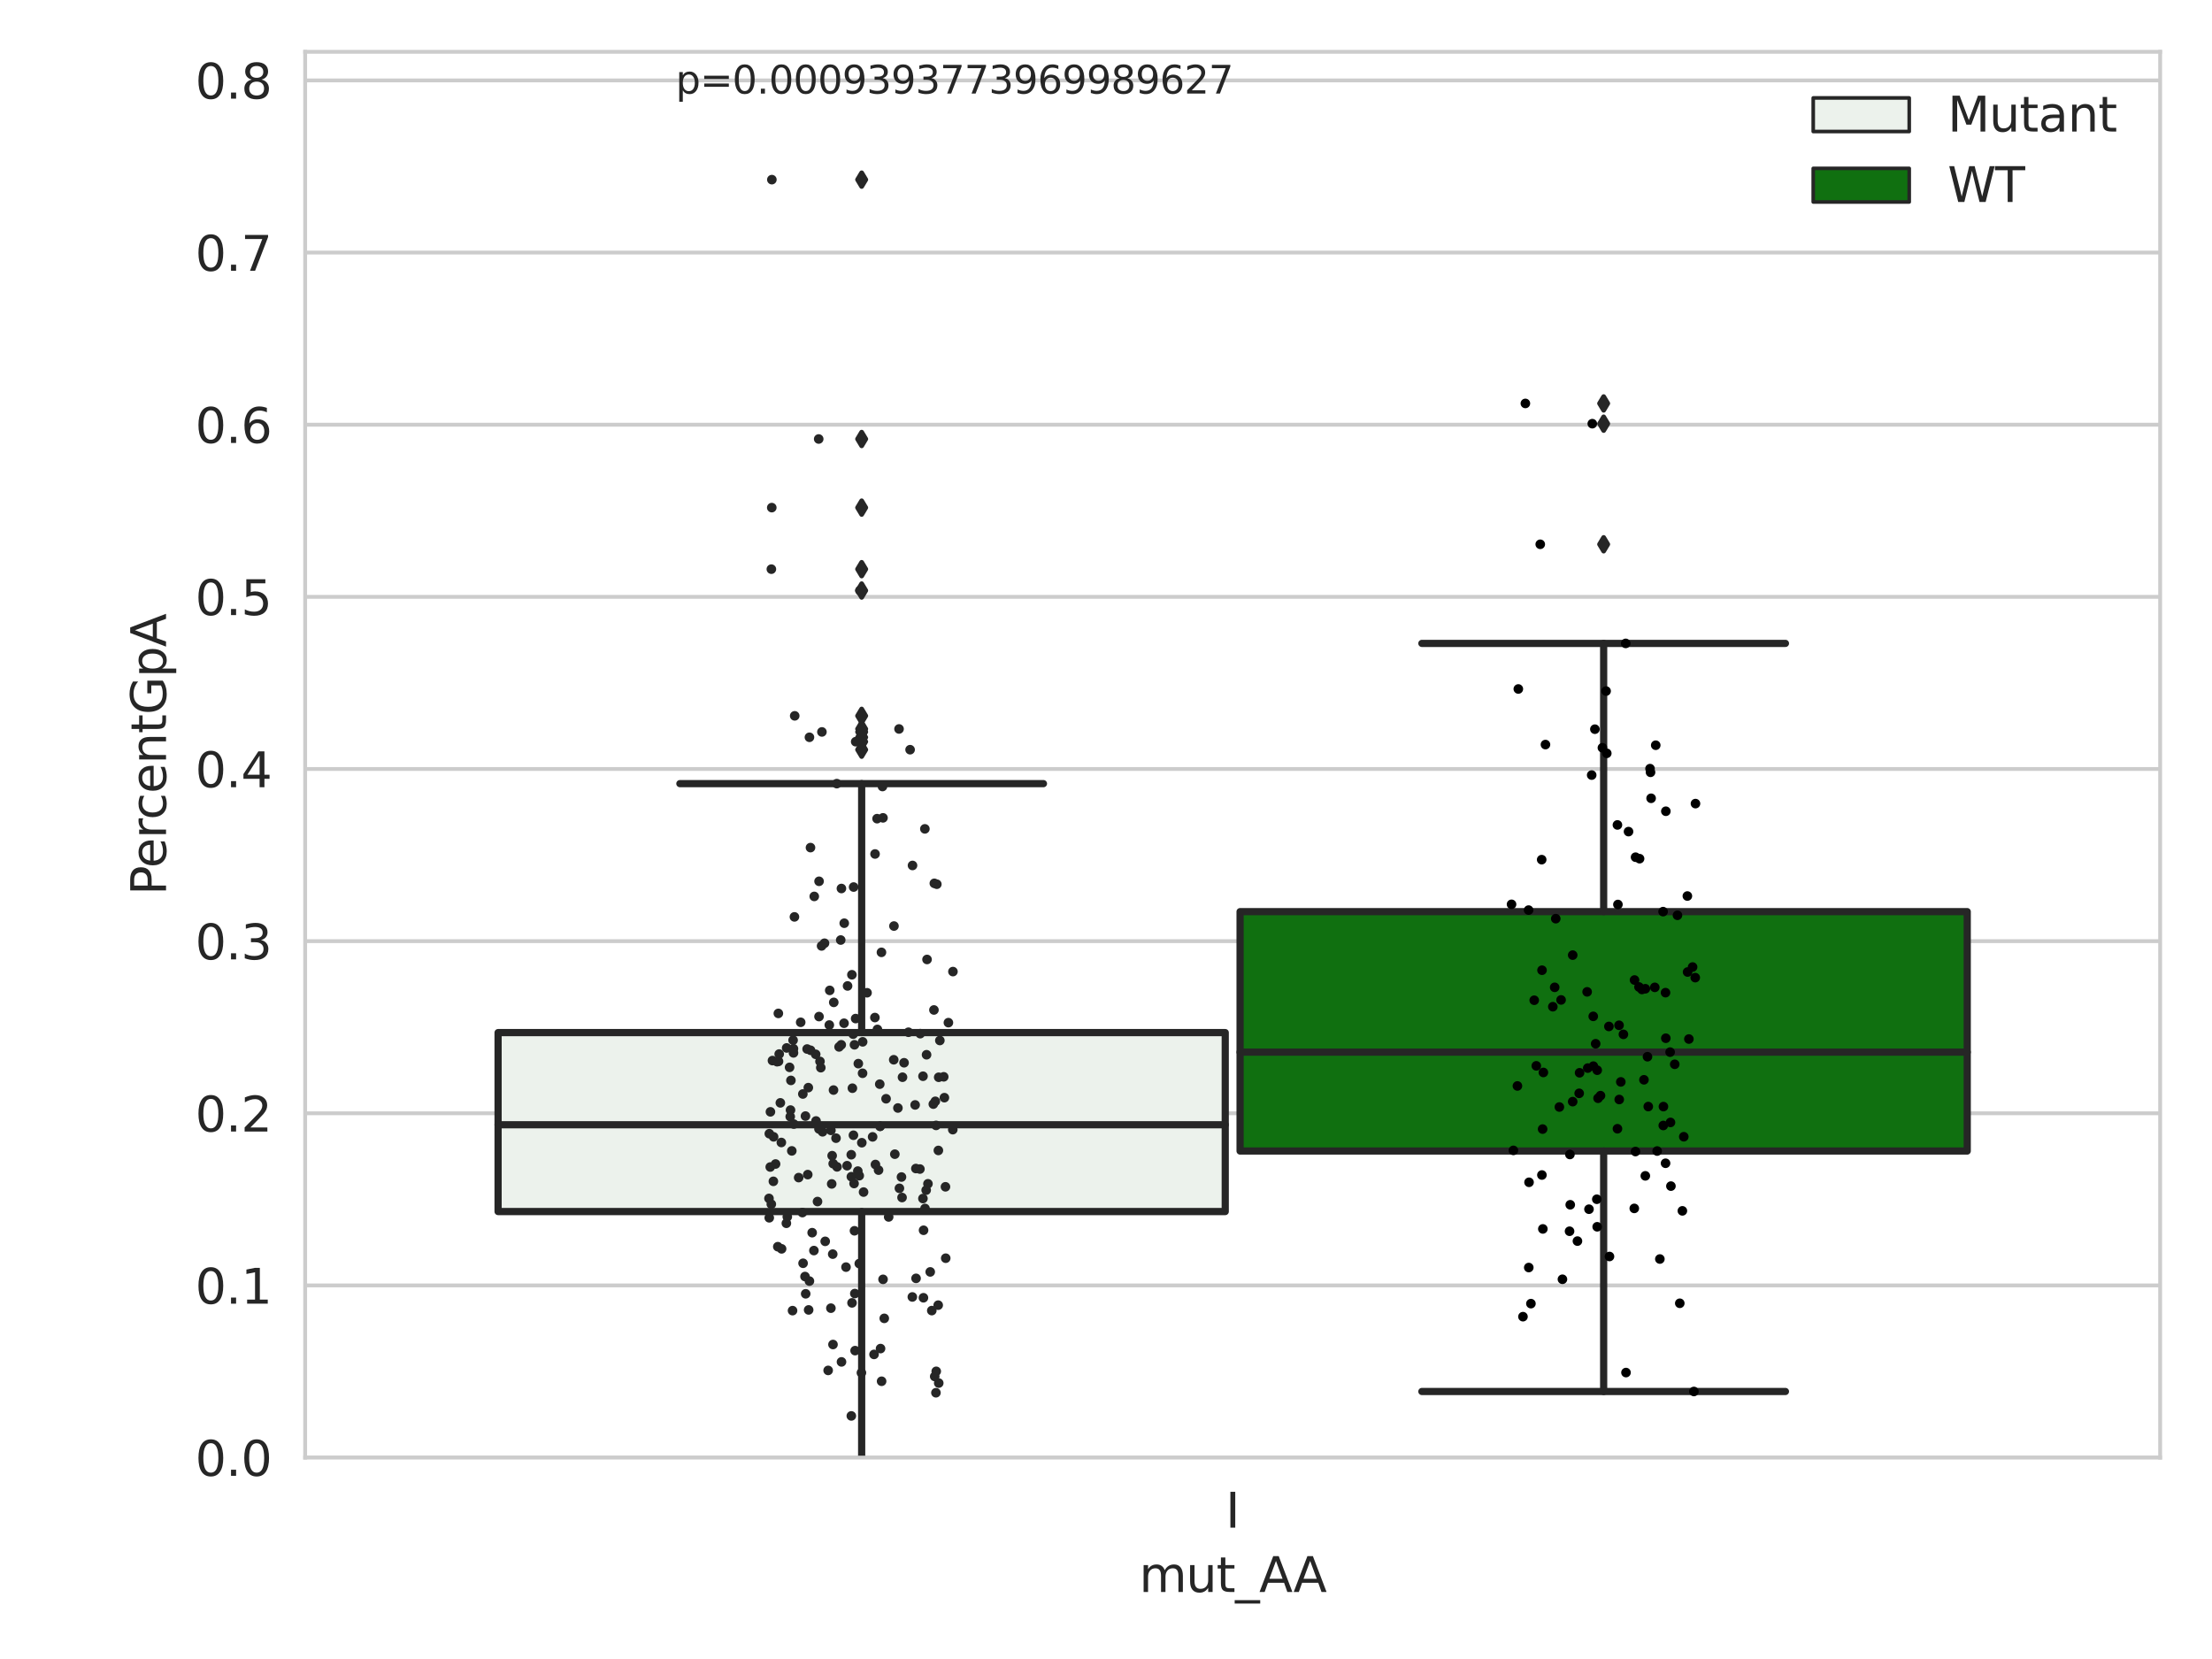 <?xml version="1.0" encoding="utf-8" standalone="no"?>
<!DOCTYPE svg PUBLIC "-//W3C//DTD SVG 1.1//EN"
  "http://www.w3.org/Graphics/SVG/1.1/DTD/svg11.dtd">
<svg xmlns:xlink="http://www.w3.org/1999/xlink" width="460.8pt" height="345.6pt" viewBox="0 0 460.8 345.6" xmlns="http://www.w3.org/2000/svg" version="1.1">
 <defs>
  <style type="text/css">*{stroke-linejoin: round; stroke-linecap: butt}</style>
 </defs>
 <g id="figure_1">
  <g id="patch_1">
   <path d="M 0 345.6 
L 460.8 345.6 
L 460.8 0 
L 0 0 
z
" style="fill: #ffffff"/>
  </g>
  <g id="axes_1">
   <g id="patch_2">
    <path d="M 63.571 303.64 
L 450 303.64 
L 450 10.8 
L 63.571 10.8 
z
" style="fill: #ffffff"/>
   </g>
   <g id="matplotlib.axis_1">
    <g id="xtick_1">
     <g id="text_1">
      <!-- I -->
      <g style="fill: #262626" transform="translate(255.311 318.238)scale(0.1 -0.1)">
       <defs>
        <path id="DejaVuSans-49" d="M 628 4666 
L 1259 4666 
L 1259 0 
L 628 0 
L 628 4666 
z
" transform="scale(0.016)"/>
       </defs>
       <use xlink:href="#DejaVuSans-49"/>
      </g>
     </g>
    </g>
    <g id="text_2">
     <!-- mut_AA -->
     <g style="fill: #262626" transform="translate(237.308 331.638)scale(0.1 -0.1)">
      <defs>
       <path id="DejaVuSans-6d" d="M 3328 2828 
Q 3544 3216 3844 3400 
Q 4144 3584 4550 3584 
Q 5097 3584 5394 3201 
Q 5691 2819 5691 2113 
L 5691 0 
L 5113 0 
L 5113 2094 
Q 5113 2597 4934 2840 
Q 4756 3084 4391 3084 
Q 3944 3084 3684 2787 
Q 3425 2491 3425 1978 
L 3425 0 
L 2847 0 
L 2847 2094 
Q 2847 2600 2669 2842 
Q 2491 3084 2119 3084 
Q 1678 3084 1418 2786 
Q 1159 2488 1159 1978 
L 1159 0 
L 581 0 
L 581 3500 
L 1159 3500 
L 1159 2956 
Q 1356 3278 1631 3431 
Q 1906 3584 2284 3584 
Q 2666 3584 2933 3390 
Q 3200 3197 3328 2828 
z
" transform="scale(0.016)"/>
       <path id="DejaVuSans-75" d="M 544 1381 
L 544 3500 
L 1119 3500 
L 1119 1403 
Q 1119 906 1312 657 
Q 1506 409 1894 409 
Q 2359 409 2629 706 
Q 2900 1003 2900 1516 
L 2900 3500 
L 3475 3500 
L 3475 0 
L 2900 0 
L 2900 538 
Q 2691 219 2414 64 
Q 2138 -91 1772 -91 
Q 1169 -91 856 284 
Q 544 659 544 1381 
z
M 1991 3584 
L 1991 3584 
z
" transform="scale(0.016)"/>
       <path id="DejaVuSans-74" d="M 1172 4494 
L 1172 3500 
L 2356 3500 
L 2356 3053 
L 1172 3053 
L 1172 1153 
Q 1172 725 1289 603 
Q 1406 481 1766 481 
L 2356 481 
L 2356 0 
L 1766 0 
Q 1100 0 847 248 
Q 594 497 594 1153 
L 594 3053 
L 172 3053 
L 172 3500 
L 594 3500 
L 594 4494 
L 1172 4494 
z
" transform="scale(0.016)"/>
       <path id="DejaVuSans-5f" d="M 3263 -1063 
L 3263 -1509 
L -63 -1509 
L -63 -1063 
L 3263 -1063 
z
" transform="scale(0.016)"/>
       <path id="DejaVuSans-41" d="M 2188 4044 
L 1331 1722 
L 3047 1722 
L 2188 4044 
z
M 1831 4666 
L 2547 4666 
L 4325 0 
L 3669 0 
L 3244 1197 
L 1141 1197 
L 716 0 
L 50 0 
L 1831 4666 
z
" transform="scale(0.016)"/>
      </defs>
      <use xlink:href="#DejaVuSans-6d"/>
      <use xlink:href="#DejaVuSans-75" x="97.412"/>
      <use xlink:href="#DejaVuSans-74" x="160.791"/>
      <use xlink:href="#DejaVuSans-5f" x="200"/>
      <use xlink:href="#DejaVuSans-41" x="250"/>
      <use xlink:href="#DejaVuSans-41" x="321.158"/>
     </g>
    </g>
   </g>
   <g id="matplotlib.axis_2">
    <g id="ytick_1">
     <g id="line2d_1">
      <path d="M 63.571 303.64 
L 450 303.64 
" clip-path="url(#pdc8911d366)" style="fill: none; stroke: #cccccc; stroke-width: 0.8; stroke-linecap: round"/>
     </g>
     <g id="text_3">
      <!-- 0.0 -->
      <g style="fill: #262626" transform="translate(40.668 307.439)scale(0.1 -0.1)">
       <defs>
        <path id="DejaVuSans-30" d="M 2034 4250 
Q 1547 4250 1301 3770 
Q 1056 3291 1056 2328 
Q 1056 1369 1301 889 
Q 1547 409 2034 409 
Q 2525 409 2770 889 
Q 3016 1369 3016 2328 
Q 3016 3291 2770 3770 
Q 2525 4250 2034 4250 
z
M 2034 4750 
Q 2819 4750 3233 4129 
Q 3647 3509 3647 2328 
Q 3647 1150 3233 529 
Q 2819 -91 2034 -91 
Q 1250 -91 836 529 
Q 422 1150 422 2328 
Q 422 3509 836 4129 
Q 1250 4750 2034 4750 
z
" transform="scale(0.016)"/>
        <path id="DejaVuSans-2e" d="M 684 794 
L 1344 794 
L 1344 0 
L 684 0 
L 684 794 
z
" transform="scale(0.016)"/>
       </defs>
       <use xlink:href="#DejaVuSans-30"/>
       <use xlink:href="#DejaVuSans-2e" x="63.623"/>
       <use xlink:href="#DejaVuSans-30" x="95.41"/>
      </g>
     </g>
    </g>
    <g id="ytick_2">
     <g id="line2d_2">
      <path d="M 63.571 267.779 
L 450 267.779 
" clip-path="url(#pdc8911d366)" style="fill: none; stroke: #cccccc; stroke-width: 0.8; stroke-linecap: round"/>
     </g>
     <g id="text_4">
      <!-- 0.1 -->
      <g style="fill: #262626" transform="translate(40.668 271.578)scale(0.1 -0.1)">
       <defs>
        <path id="DejaVuSans-31" d="M 794 531 
L 1825 531 
L 1825 4091 
L 703 3866 
L 703 4441 
L 1819 4666 
L 2450 4666 
L 2450 531 
L 3481 531 
L 3481 0 
L 794 0 
L 794 531 
z
" transform="scale(0.016)"/>
       </defs>
       <use xlink:href="#DejaVuSans-30"/>
       <use xlink:href="#DejaVuSans-2e" x="63.623"/>
       <use xlink:href="#DejaVuSans-31" x="95.41"/>
      </g>
     </g>
    </g>
    <g id="ytick_3">
     <g id="line2d_3">
      <path d="M 63.571 231.918 
L 450 231.918 
" clip-path="url(#pdc8911d366)" style="fill: none; stroke: #cccccc; stroke-width: 0.8; stroke-linecap: round"/>
     </g>
     <g id="text_5">
      <!-- 0.2 -->
      <g style="fill: #262626" transform="translate(40.668 235.717)scale(0.1 -0.1)">
       <defs>
        <path id="DejaVuSans-32" d="M 1228 531 
L 3431 531 
L 3431 0 
L 469 0 
L 469 531 
Q 828 903 1448 1529 
Q 2069 2156 2228 2338 
Q 2531 2678 2651 2914 
Q 2772 3150 2772 3378 
Q 2772 3750 2511 3984 
Q 2250 4219 1831 4219 
Q 1534 4219 1204 4116 
Q 875 4013 500 3803 
L 500 4441 
Q 881 4594 1212 4672 
Q 1544 4750 1819 4750 
Q 2544 4750 2975 4387 
Q 3406 4025 3406 3419 
Q 3406 3131 3298 2873 
Q 3191 2616 2906 2266 
Q 2828 2175 2409 1742 
Q 1991 1309 1228 531 
z
" transform="scale(0.016)"/>
       </defs>
       <use xlink:href="#DejaVuSans-30"/>
       <use xlink:href="#DejaVuSans-2e" x="63.623"/>
       <use xlink:href="#DejaVuSans-32" x="95.41"/>
      </g>
     </g>
    </g>
    <g id="ytick_4">
     <g id="line2d_4">
      <path d="M 63.571 196.056 
L 450 196.056 
" clip-path="url(#pdc8911d366)" style="fill: none; stroke: #cccccc; stroke-width: 0.8; stroke-linecap: round"/>
     </g>
     <g id="text_6">
      <!-- 0.3 -->
      <g style="fill: #262626" transform="translate(40.668 199.856)scale(0.1 -0.1)">
       <defs>
        <path id="DejaVuSans-33" d="M 2597 2516 
Q 3050 2419 3304 2112 
Q 3559 1806 3559 1356 
Q 3559 666 3084 287 
Q 2609 -91 1734 -91 
Q 1441 -91 1130 -33 
Q 819 25 488 141 
L 488 750 
Q 750 597 1062 519 
Q 1375 441 1716 441 
Q 2309 441 2620 675 
Q 2931 909 2931 1356 
Q 2931 1769 2642 2001 
Q 2353 2234 1838 2234 
L 1294 2234 
L 1294 2753 
L 1863 2753 
Q 2328 2753 2575 2939 
Q 2822 3125 2822 3475 
Q 2822 3834 2567 4026 
Q 2313 4219 1838 4219 
Q 1578 4219 1281 4162 
Q 984 4106 628 3988 
L 628 4550 
Q 988 4650 1302 4700 
Q 1616 4750 1894 4750 
Q 2613 4750 3031 4423 
Q 3450 4097 3450 3541 
Q 3450 3153 3228 2886 
Q 3006 2619 2597 2516 
z
" transform="scale(0.016)"/>
       </defs>
       <use xlink:href="#DejaVuSans-30"/>
       <use xlink:href="#DejaVuSans-2e" x="63.623"/>
       <use xlink:href="#DejaVuSans-33" x="95.41"/>
      </g>
     </g>
    </g>
    <g id="ytick_5">
     <g id="line2d_5">
      <path d="M 63.571 160.195 
L 450 160.195 
" clip-path="url(#pdc8911d366)" style="fill: none; stroke: #cccccc; stroke-width: 0.8; stroke-linecap: round"/>
     </g>
     <g id="text_7">
      <!-- 0.4 -->
      <g style="fill: #262626" transform="translate(40.668 163.994)scale(0.1 -0.1)">
       <defs>
        <path id="DejaVuSans-34" d="M 2419 4116 
L 825 1625 
L 2419 1625 
L 2419 4116 
z
M 2253 4666 
L 3047 4666 
L 3047 1625 
L 3713 1625 
L 3713 1100 
L 3047 1100 
L 3047 0 
L 2419 0 
L 2419 1100 
L 313 1100 
L 313 1709 
L 2253 4666 
z
" transform="scale(0.016)"/>
       </defs>
       <use xlink:href="#DejaVuSans-30"/>
       <use xlink:href="#DejaVuSans-2e" x="63.623"/>
       <use xlink:href="#DejaVuSans-34" x="95.41"/>
      </g>
     </g>
    </g>
    <g id="ytick_6">
     <g id="line2d_6">
      <path d="M 63.571 124.334 
L 450 124.334 
" clip-path="url(#pdc8911d366)" style="fill: none; stroke: #cccccc; stroke-width: 0.8; stroke-linecap: round"/>
     </g>
     <g id="text_8">
      <!-- 0.5 -->
      <g style="fill: #262626" transform="translate(40.668 128.133)scale(0.1 -0.1)">
       <defs>
        <path id="DejaVuSans-35" d="M 691 4666 
L 3169 4666 
L 3169 4134 
L 1269 4134 
L 1269 2991 
Q 1406 3038 1543 3061 
Q 1681 3084 1819 3084 
Q 2600 3084 3056 2656 
Q 3513 2228 3513 1497 
Q 3513 744 3044 326 
Q 2575 -91 1722 -91 
Q 1428 -91 1123 -41 
Q 819 9 494 109 
L 494 744 
Q 775 591 1075 516 
Q 1375 441 1709 441 
Q 2250 441 2565 725 
Q 2881 1009 2881 1497 
Q 2881 1984 2565 2268 
Q 2250 2553 1709 2553 
Q 1456 2553 1204 2497 
Q 953 2441 691 2322 
L 691 4666 
z
" transform="scale(0.016)"/>
       </defs>
       <use xlink:href="#DejaVuSans-30"/>
       <use xlink:href="#DejaVuSans-2e" x="63.623"/>
       <use xlink:href="#DejaVuSans-35" x="95.41"/>
      </g>
     </g>
    </g>
    <g id="ytick_7">
     <g id="line2d_7">
      <path d="M 63.571 88.473 
L 450 88.473 
" clip-path="url(#pdc8911d366)" style="fill: none; stroke: #cccccc; stroke-width: 0.8; stroke-linecap: round"/>
     </g>
     <g id="text_9">
      <!-- 0.6 -->
      <g style="fill: #262626" transform="translate(40.668 92.272)scale(0.1 -0.1)">
       <defs>
        <path id="DejaVuSans-36" d="M 2113 2584 
Q 1688 2584 1439 2293 
Q 1191 2003 1191 1497 
Q 1191 994 1439 701 
Q 1688 409 2113 409 
Q 2538 409 2786 701 
Q 3034 994 3034 1497 
Q 3034 2003 2786 2293 
Q 2538 2584 2113 2584 
z
M 3366 4563 
L 3366 3988 
Q 3128 4100 2886 4159 
Q 2644 4219 2406 4219 
Q 1781 4219 1451 3797 
Q 1122 3375 1075 2522 
Q 1259 2794 1537 2939 
Q 1816 3084 2150 3084 
Q 2853 3084 3261 2657 
Q 3669 2231 3669 1497 
Q 3669 778 3244 343 
Q 2819 -91 2113 -91 
Q 1303 -91 875 529 
Q 447 1150 447 2328 
Q 447 3434 972 4092 
Q 1497 4750 2381 4750 
Q 2619 4750 2861 4703 
Q 3103 4656 3366 4563 
z
" transform="scale(0.016)"/>
       </defs>
       <use xlink:href="#DejaVuSans-30"/>
       <use xlink:href="#DejaVuSans-2e" x="63.623"/>
       <use xlink:href="#DejaVuSans-36" x="95.41"/>
      </g>
     </g>
    </g>
    <g id="ytick_8">
     <g id="line2d_8">
      <path d="M 63.571 52.612 
L 450 52.612 
" clip-path="url(#pdc8911d366)" style="fill: none; stroke: #cccccc; stroke-width: 0.8; stroke-linecap: round"/>
     </g>
     <g id="text_10">
      <!-- 0.7 -->
      <g style="fill: #262626" transform="translate(40.668 56.411)scale(0.1 -0.1)">
       <defs>
        <path id="DejaVuSans-37" d="M 525 4666 
L 3525 4666 
L 3525 4397 
L 1831 0 
L 1172 0 
L 2766 4134 
L 525 4134 
L 525 4666 
z
" transform="scale(0.016)"/>
       </defs>
       <use xlink:href="#DejaVuSans-30"/>
       <use xlink:href="#DejaVuSans-2e" x="63.623"/>
       <use xlink:href="#DejaVuSans-37" x="95.41"/>
      </g>
     </g>
    </g>
    <g id="ytick_9">
     <g id="line2d_9">
      <path d="M 63.571 16.751 
L 450 16.751 
" clip-path="url(#pdc8911d366)" style="fill: none; stroke: #cccccc; stroke-width: 0.8; stroke-linecap: round"/>
     </g>
     <g id="text_11">
      <!-- 0.8 -->
      <g style="fill: #262626" transform="translate(40.668 20.55)scale(0.1 -0.1)">
       <defs>
        <path id="DejaVuSans-38" d="M 2034 2216 
Q 1584 2216 1326 1975 
Q 1069 1734 1069 1313 
Q 1069 891 1326 650 
Q 1584 409 2034 409 
Q 2484 409 2743 651 
Q 3003 894 3003 1313 
Q 3003 1734 2745 1975 
Q 2488 2216 2034 2216 
z
M 1403 2484 
Q 997 2584 770 2862 
Q 544 3141 544 3541 
Q 544 4100 942 4425 
Q 1341 4750 2034 4750 
Q 2731 4750 3128 4425 
Q 3525 4100 3525 3541 
Q 3525 3141 3298 2862 
Q 3072 2584 2669 2484 
Q 3125 2378 3379 2068 
Q 3634 1759 3634 1313 
Q 3634 634 3220 271 
Q 2806 -91 2034 -91 
Q 1263 -91 848 271 
Q 434 634 434 1313 
Q 434 1759 690 2068 
Q 947 2378 1403 2484 
z
M 1172 3481 
Q 1172 3119 1398 2916 
Q 1625 2713 2034 2713 
Q 2441 2713 2670 2916 
Q 2900 3119 2900 3481 
Q 2900 3844 2670 4047 
Q 2441 4250 2034 4250 
Q 1625 4250 1398 4047 
Q 1172 3844 1172 3481 
z
" transform="scale(0.016)"/>
       </defs>
       <use xlink:href="#DejaVuSans-30"/>
       <use xlink:href="#DejaVuSans-2e" x="63.623"/>
       <use xlink:href="#DejaVuSans-38" x="95.41"/>
      </g>
     </g>
    </g>
    <g id="text_12">
     <!-- PercentGpA -->
     <g style="fill: #262626" transform="translate(34.588 186.497)rotate(-90)scale(0.1 -0.1)">
      <defs>
       <path id="DejaVuSans-50" d="M 1259 4147 
L 1259 2394 
L 2053 2394 
Q 2494 2394 2734 2622 
Q 2975 2850 2975 3272 
Q 2975 3691 2734 3919 
Q 2494 4147 2053 4147 
L 1259 4147 
z
M 628 4666 
L 2053 4666 
Q 2838 4666 3239 4311 
Q 3641 3956 3641 3272 
Q 3641 2581 3239 2228 
Q 2838 1875 2053 1875 
L 1259 1875 
L 1259 0 
L 628 0 
L 628 4666 
z
" transform="scale(0.016)"/>
       <path id="DejaVuSans-65" d="M 3597 1894 
L 3597 1613 
L 953 1613 
Q 991 1019 1311 708 
Q 1631 397 2203 397 
Q 2534 397 2845 478 
Q 3156 559 3463 722 
L 3463 178 
Q 3153 47 2828 -22 
Q 2503 -91 2169 -91 
Q 1331 -91 842 396 
Q 353 884 353 1716 
Q 353 2575 817 3079 
Q 1281 3584 2069 3584 
Q 2775 3584 3186 3129 
Q 3597 2675 3597 1894 
z
M 3022 2063 
Q 3016 2534 2758 2815 
Q 2500 3097 2075 3097 
Q 1594 3097 1305 2825 
Q 1016 2553 972 2059 
L 3022 2063 
z
" transform="scale(0.016)"/>
       <path id="DejaVuSans-72" d="M 2631 2963 
Q 2534 3019 2420 3045 
Q 2306 3072 2169 3072 
Q 1681 3072 1420 2755 
Q 1159 2438 1159 1844 
L 1159 0 
L 581 0 
L 581 3500 
L 1159 3500 
L 1159 2956 
Q 1341 3275 1631 3429 
Q 1922 3584 2338 3584 
Q 2397 3584 2469 3576 
Q 2541 3569 2628 3553 
L 2631 2963 
z
" transform="scale(0.016)"/>
       <path id="DejaVuSans-63" d="M 3122 3366 
L 3122 2828 
Q 2878 2963 2633 3030 
Q 2388 3097 2138 3097 
Q 1578 3097 1268 2742 
Q 959 2388 959 1747 
Q 959 1106 1268 751 
Q 1578 397 2138 397 
Q 2388 397 2633 464 
Q 2878 531 3122 666 
L 3122 134 
Q 2881 22 2623 -34 
Q 2366 -91 2075 -91 
Q 1284 -91 818 406 
Q 353 903 353 1747 
Q 353 2603 823 3093 
Q 1294 3584 2113 3584 
Q 2378 3584 2631 3529 
Q 2884 3475 3122 3366 
z
" transform="scale(0.016)"/>
       <path id="DejaVuSans-6e" d="M 3513 2113 
L 3513 0 
L 2938 0 
L 2938 2094 
Q 2938 2591 2744 2837 
Q 2550 3084 2163 3084 
Q 1697 3084 1428 2787 
Q 1159 2491 1159 1978 
L 1159 0 
L 581 0 
L 581 3500 
L 1159 3500 
L 1159 2956 
Q 1366 3272 1645 3428 
Q 1925 3584 2291 3584 
Q 2894 3584 3203 3211 
Q 3513 2838 3513 2113 
z
" transform="scale(0.016)"/>
       <path id="DejaVuSans-47" d="M 3809 666 
L 3809 1919 
L 2778 1919 
L 2778 2438 
L 4434 2438 
L 4434 434 
Q 4069 175 3628 42 
Q 3188 -91 2688 -91 
Q 1594 -91 976 548 
Q 359 1188 359 2328 
Q 359 3472 976 4111 
Q 1594 4750 2688 4750 
Q 3144 4750 3555 4637 
Q 3966 4525 4313 4306 
L 4313 3634 
Q 3963 3931 3569 4081 
Q 3175 4231 2741 4231 
Q 1884 4231 1454 3753 
Q 1025 3275 1025 2328 
Q 1025 1384 1454 906 
Q 1884 428 2741 428 
Q 3075 428 3337 486 
Q 3600 544 3809 666 
z
" transform="scale(0.016)"/>
       <path id="DejaVuSans-70" d="M 1159 525 
L 1159 -1331 
L 581 -1331 
L 581 3500 
L 1159 3500 
L 1159 2969 
Q 1341 3281 1617 3432 
Q 1894 3584 2278 3584 
Q 2916 3584 3314 3078 
Q 3713 2572 3713 1747 
Q 3713 922 3314 415 
Q 2916 -91 2278 -91 
Q 1894 -91 1617 61 
Q 1341 213 1159 525 
z
M 3116 1747 
Q 3116 2381 2855 2742 
Q 2594 3103 2138 3103 
Q 1681 3103 1420 2742 
Q 1159 2381 1159 1747 
Q 1159 1113 1420 752 
Q 1681 391 2138 391 
Q 2594 391 2855 752 
Q 3116 1113 3116 1747 
z
" transform="scale(0.016)"/>
      </defs>
      <use xlink:href="#DejaVuSans-50"/>
      <use xlink:href="#DejaVuSans-65" x="56.678"/>
      <use xlink:href="#DejaVuSans-72" x="118.201"/>
      <use xlink:href="#DejaVuSans-63" x="157.064"/>
      <use xlink:href="#DejaVuSans-65" x="212.045"/>
      <use xlink:href="#DejaVuSans-6e" x="273.568"/>
      <use xlink:href="#DejaVuSans-74" x="336.947"/>
      <use xlink:href="#DejaVuSans-47" x="376.156"/>
      <use xlink:href="#DejaVuSans-70" x="453.646"/>
      <use xlink:href="#DejaVuSans-41" x="517.123"/>
     </g>
    </g>
   </g>
   <g id="patch_3">
    <path d="M 103.76 252.389 
L 255.24 252.389 
L 255.24 215.108 
L 103.76 215.108 
L 103.76 252.389 
z
" clip-path="url(#pdc8911d366)" style="fill: #ecf2ec; stroke: #262626; stroke-width: 1.5; stroke-linejoin: miter"/>
   </g>
   <g id="patch_4">
    <path d="M 258.331 239.78 
L 409.811 239.78 
L 409.811 189.909 
L 258.331 189.909 
L 258.331 239.78 
z
" clip-path="url(#pdc8911d366)" style="fill: #107010; stroke: #262626; stroke-width: 1.5; stroke-linejoin: miter"/>
   </g>
   <g id="patch_5">
    <path d="M 256.786 303.64 
L 256.786 303.64 
L 256.786 303.64 
L 256.786 303.64 
z
" clip-path="url(#pdc8911d366)" style="fill: #ecf2ec; stroke: #262626; stroke-width: 0.75; stroke-linejoin: miter"/>
   </g>
   <g id="patch_6">
    <path d="M 256.786 303.64 
L 256.786 303.64 
L 256.786 303.64 
L 256.786 303.64 
z
" clip-path="url(#pdc8911d366)" style="fill: #107010; stroke: #262626; stroke-width: 0.75; stroke-linejoin: miter"/>
   </g>
   <g id="PathCollection_1"/>
   <g id="PathCollection_2"/>
   <g id="line2d_10">
    <path d="M 179.5 252.389 
L 179.5 307.8 
" clip-path="url(#pdc8911d366)" style="fill: none; stroke: #262626; stroke-width: 1.5; stroke-linecap: round"/>
   </g>
   <g id="line2d_11">
    <path d="M 179.5 215.108 
L 179.5 163.246 
" clip-path="url(#pdc8911d366)" style="fill: none; stroke: #262626; stroke-width: 1.5; stroke-linecap: round"/>
   </g>
   <g id="line2d_12">
    <path d="M 141.63 307.8 
L 217.37 307.8 
" clip-path="url(#pdc8911d366)" style="fill: none; stroke: #262626; stroke-width: 1.5; stroke-linecap: round"/>
   </g>
   <g id="line2d_13">
    <path d="M 141.63 163.246 
L 217.37 163.246 
" clip-path="url(#pdc8911d366)" style="fill: none; stroke: #262626; stroke-width: 1.5; stroke-linecap: round"/>
   </g>
   <g id="line2d_14">
    <defs>
     <path id="m1e8732903b" d="M -0 1.414 
L 0.849 0 
L 0 -1.414 
L -0.849 -0 
z
" style="stroke: #262626; stroke-linejoin: miter"/>
    </defs>
    <g clip-path="url(#pdc8911d366)">
     <use xlink:href="#m1e8732903b" x="179.5" y="323.672" style="fill: #262626; stroke: #262626; stroke-linejoin: miter"/>
     <use xlink:href="#m1e8732903b" x="179.5" y="318.181" style="fill: #262626; stroke: #262626; stroke-linejoin: miter"/>
     <use xlink:href="#m1e8732903b" x="179.5" y="154.509" style="fill: #262626; stroke: #262626; stroke-linejoin: miter"/>
     <use xlink:href="#m1e8732903b" x="179.5" y="156.175" style="fill: #262626; stroke: #262626; stroke-linejoin: miter"/>
     <use xlink:href="#m1e8732903b" x="179.5" y="149.123" style="fill: #262626; stroke: #262626; stroke-linejoin: miter"/>
     <use xlink:href="#m1e8732903b" x="179.5" y="123.017" style="fill: #262626; stroke: #262626; stroke-linejoin: miter"/>
     <use xlink:href="#m1e8732903b" x="179.5" y="105.746" style="fill: #262626; stroke: #262626; stroke-linejoin: miter"/>
     <use xlink:href="#m1e8732903b" x="179.5" y="152.474" style="fill: #262626; stroke: #262626; stroke-linejoin: miter"/>
     <use xlink:href="#m1e8732903b" x="179.5" y="91.451" style="fill: #262626; stroke: #262626; stroke-linejoin: miter"/>
     <use xlink:href="#m1e8732903b" x="179.5" y="153.591" style="fill: #262626; stroke: #262626; stroke-linejoin: miter"/>
     <use xlink:href="#m1e8732903b" x="179.5" y="37.422" style="fill: #262626; stroke: #262626; stroke-linejoin: miter"/>
     <use xlink:href="#m1e8732903b" x="179.5" y="118.566" style="fill: #262626; stroke: #262626; stroke-linejoin: miter"/>
     <use xlink:href="#m1e8732903b" x="179.5" y="151.856" style="fill: #262626; stroke: #262626; stroke-linejoin: miter"/>
    </g>
   </g>
   <g id="line2d_15">
    <path d="M 334.071 239.78 
L 334.071 289.872 
" clip-path="url(#pdc8911d366)" style="fill: none; stroke: #262626; stroke-width: 1.5; stroke-linecap: round"/>
   </g>
   <g id="line2d_16">
    <path d="M 334.071 189.909 
L 334.071 134.032 
" clip-path="url(#pdc8911d366)" style="fill: none; stroke: #262626; stroke-width: 1.5; stroke-linecap: round"/>
   </g>
   <g id="line2d_17">
    <path d="M 296.201 289.872 
L 371.941 289.872 
" clip-path="url(#pdc8911d366)" style="fill: none; stroke: #262626; stroke-width: 1.5; stroke-linecap: round"/>
   </g>
   <g id="line2d_18">
    <path d="M 296.201 134.032 
L 371.941 134.032 
" clip-path="url(#pdc8911d366)" style="fill: none; stroke: #262626; stroke-width: 1.5; stroke-linecap: round"/>
   </g>
   <g id="line2d_19">
    <g clip-path="url(#pdc8911d366)">
     <use xlink:href="#m1e8732903b" x="334.071" y="368.542" style="fill: #262626; stroke: #262626; stroke-linejoin: miter"/>
     <use xlink:href="#m1e8732903b" x="334.071" y="84.043" style="fill: #262626; stroke: #262626; stroke-linejoin: miter"/>
     <use xlink:href="#m1e8732903b" x="334.071" y="88.261" style="fill: #262626; stroke: #262626; stroke-linejoin: miter"/>
     <use xlink:href="#m1e8732903b" x="334.071" y="113.385" style="fill: #262626; stroke: #262626; stroke-linejoin: miter"/>
    </g>
   </g>
   <g id="line2d_20">
    <path d="M 103.76 234.305 
L 255.24 234.305 
" clip-path="url(#pdc8911d366)" style="fill: none; stroke: #262626; stroke-width: 1.5; stroke-linecap: round"/>
   </g>
   <g id="line2d_21">
    <path d="M 258.331 219.177 
L 409.811 219.177 
" clip-path="url(#pdc8911d366)" style="fill: none; stroke: #262626; stroke-width: 1.5; stroke-linecap: round"/>
   </g>
   <g id="patch_7">
    <path d="M 63.571 303.64 
L 63.571 10.8 
" style="fill: none; stroke: #cccccc; stroke-width: 0.8; stroke-linejoin: miter; stroke-linecap: square"/>
   </g>
   <g id="patch_8">
    <path d="M 450 303.64 
L 450 10.8 
" style="fill: none; stroke: #cccccc; stroke-width: 0.8; stroke-linejoin: miter; stroke-linecap: square"/>
   </g>
   <g id="patch_9">
    <path d="M 63.571 303.64 
L 450 303.64 
" style="fill: none; stroke: #cccccc; stroke-width: 0.8; stroke-linejoin: miter; stroke-linecap: square"/>
   </g>
   <g id="patch_10">
    <path d="M 63.571 10.8 
L 450 10.8 
" style="fill: none; stroke: #cccccc; stroke-width: 0.8; stroke-linejoin: miter; stroke-linecap: square"/>
   </g>
   <g id="PathCollection_3">
    <defs>
     <path id="C0_0_5cae2f15e3" d="M 0 1 
C 0.265 1 0.52 0.895 0.707 0.707 
C 0.895 0.52 1 0.265 1 -0 
C 1 -0.265 0.895 -0.52 0.707 -0.707 
C 0.52 -0.895 0.265 -1 0 -1 
C -0.265 -1 -0.52 -0.895 -0.707 -0.707 
C -0.895 -0.52 -1 -0.265 -1 0 
C -1 0.265 -0.895 0.52 -0.707 0.707 
C -0.52 0.895 -0.265 1 0 1 
z
"/>
    </defs>
    <g clip-path="url(#pdc8911d366)">
     <use xlink:href="#C0_0_5cae2f15e3" x="164.01" y="253.482" style="fill: #262626"/>
    </g>
    <g clip-path="url(#pdc8911d366)">
     <use xlink:href="#C0_0_5cae2f15e3" x="178.995" y="244.92" style="fill: #262626"/>
    </g>
    <g clip-path="url(#pdc8911d366)">
     <use xlink:href="#C0_0_5cae2f15e3" x="170.606" y="235.18" style="fill: #262626"/>
    </g>
    <g clip-path="url(#pdc8911d366)">
     <use xlink:href="#C0_0_5cae2f15e3" x="190.831" y="266.304" style="fill: #262626"/>
    </g>
    <g clip-path="url(#pdc8911d366)">
     <use xlink:href="#C0_0_5cae2f15e3" x="197.011" y="262.107" style="fill: #262626"/>
    </g>
    <g clip-path="url(#pdc8911d366)">
     <use xlink:href="#C0_0_5cae2f15e3" x="168.618" y="266.876" style="fill: #262626"/>
    </g>
    <g clip-path="url(#pdc8911d366)">
     <use xlink:href="#C0_0_5cae2f15e3" x="182.257" y="211.973" style="fill: #262626"/>
    </g>
    <g clip-path="url(#pdc8911d366)">
     <use xlink:href="#C0_0_5cae2f15e3" x="169.188" y="256.79" style="fill: #262626"/>
    </g>
    <g clip-path="url(#pdc8911d366)">
     <use xlink:href="#C0_0_5cae2f15e3" x="179.897" y="248.332" style="fill: #262626"/>
    </g>
    <g clip-path="url(#pdc8911d366)">
     <use xlink:href="#C0_0_5cae2f15e3" x="193.784" y="264.961" style="fill: #262626"/>
    </g>
    <g clip-path="url(#pdc8911d366)">
     <use xlink:href="#C0_0_5cae2f15e3" x="162.031" y="259.707" style="fill: #262626"/>
    </g>
    <g clip-path="url(#pdc8911d366)">
     <use xlink:href="#C0_0_5cae2f15e3" x="170.303" y="250.304" style="fill: #262626"/>
    </g>
    <g clip-path="url(#pdc8911d366)">
     <use xlink:href="#C0_0_5cae2f15e3" x="197.57" y="213.036" style="fill: #262626"/>
    </g>
    <g clip-path="url(#pdc8911d366)">
     <use xlink:href="#C0_0_5cae2f15e3" x="187.364" y="247.548" style="fill: #262626"/>
    </g>
    <g clip-path="url(#pdc8911d366)">
     <use xlink:href="#C0_0_5cae2f15e3" x="187.914" y="249.466" style="fill: #262626"/>
    </g>
    <g clip-path="url(#pdc8911d366)">
     <use xlink:href="#C0_0_5cae2f15e3" x="193.019" y="219.724" style="fill: #262626"/>
    </g>
    <g clip-path="url(#pdc8911d366)">
     <use xlink:href="#C0_0_5cae2f15e3" x="182.079" y="282.149" style="fill: #262626"/>
    </g>
    <g clip-path="url(#pdc8911d366)">
     <use xlink:href="#C0_0_5cae2f15e3" x="178.257" y="154.509" style="fill: #262626"/>
    </g>
    <g clip-path="url(#pdc8911d366)">
     <use xlink:href="#C0_0_5cae2f15e3" x="192.369" y="270.347" style="fill: #262626"/>
    </g>
    <g clip-path="url(#pdc8911d366)">
     <use xlink:href="#C0_0_5cae2f15e3" x="189.249" y="215.034" style="fill: #262626"/>
    </g>
    <g clip-path="url(#pdc8911d366)">
     <use xlink:href="#C0_0_5cae2f15e3" x="192.699" y="251.75" style="fill: #262626"/>
    </g>
    <g clip-path="url(#pdc8911d366)">
     <use xlink:href="#C0_0_5cae2f15e3" x="168.388" y="226.574" style="fill: #262626"/>
    </g>
    <g clip-path="url(#pdc8911d366)">
     <use xlink:href="#C0_0_5cae2f15e3" x="189.59" y="156.175" style="fill: #262626"/>
    </g>
    <g clip-path="url(#pdc8911d366)">
     <use xlink:href="#C0_0_5cae2f15e3" x="173.352" y="240.748" style="fill: #262626"/>
    </g>
    <g clip-path="url(#pdc8911d366)">
     <use xlink:href="#C0_0_5cae2f15e3" x="162.821" y="260.157" style="fill: #262626"/>
    </g>
    <g clip-path="url(#pdc8911d366)">
     <use xlink:href="#C0_0_5cae2f15e3" x="188.334" y="221.393" style="fill: #262626"/>
    </g>
    <g clip-path="url(#pdc8911d366)">
     <use xlink:href="#C0_0_5cae2f15e3" x="165.554" y="149.123" style="fill: #262626"/>
    </g>
    <g clip-path="url(#pdc8911d366)">
     <use xlink:href="#C0_0_5cae2f15e3" x="177.348" y="294.962" style="fill: #262626"/>
    </g>
    <g clip-path="url(#pdc8911d366)">
     <use xlink:href="#C0_0_5cae2f15e3" x="178.001" y="217.65" style="fill: #262626"/>
    </g>
    <g clip-path="url(#pdc8911d366)">
     <use xlink:href="#C0_0_5cae2f15e3" x="198.482" y="235.324" style="fill: #262626"/>
    </g>
    <g clip-path="url(#pdc8911d366)">
     <use xlink:href="#C0_0_5cae2f15e3" x="186.181" y="220.766" style="fill: #262626"/>
    </g>
    <g clip-path="url(#pdc8911d366)">
     <use xlink:href="#C0_0_5cae2f15e3" x="195.557" y="288.12" style="fill: #262626"/>
    </g>
    <g clip-path="url(#pdc8911d366)">
     <use xlink:href="#C0_0_5cae2f15e3" x="177.787" y="236.49" style="fill: #262626"/>
    </g>
    <g clip-path="url(#pdc8911d366)">
     <use xlink:href="#C0_0_5cae2f15e3" x="171.357" y="235.775" style="fill: #262626"/>
    </g>
    <g clip-path="url(#pdc8911d366)">
     <use xlink:href="#C0_0_5cae2f15e3" x="195.789" y="216.754" style="fill: #262626"/>
    </g>
    <g clip-path="url(#pdc8911d366)">
     <use xlink:href="#C0_0_5cae2f15e3" x="187.794" y="245.195" style="fill: #262626"/>
    </g>
    <g clip-path="url(#pdc8911d366)">
     <use xlink:href="#C0_0_5cae2f15e3" x="162.56" y="229.745" style="fill: #262626"/>
    </g>
    <g clip-path="url(#pdc8911d366)">
     <use xlink:href="#C0_0_5cae2f15e3" x="173.635" y="227.08" style="fill: #262626"/>
    </g>
    <g clip-path="url(#pdc8911d366)">
     <use xlink:href="#C0_0_5cae2f15e3" x="163.815" y="254.832" style="fill: #262626"/>
    </g>
    <g clip-path="url(#pdc8911d366)">
     <use xlink:href="#C0_0_5cae2f15e3" x="198.515" y="202.399" style="fill: #262626"/>
    </g>
    <g clip-path="url(#pdc8911d366)">
     <use xlink:href="#C0_0_5cae2f15e3" x="175.137" y="195.826" style="fill: #262626"/>
    </g>
    <g clip-path="url(#pdc8911d366)">
     <use xlink:href="#C0_0_5cae2f15e3" x="161.886" y="221.174" style="fill: #262626"/>
    </g>
    <g clip-path="url(#pdc8911d366)">
     <use xlink:href="#C0_0_5cae2f15e3" x="182.75" y="323.672" style="fill: #262626"/>
    </g>
    <g clip-path="url(#pdc8911d366)">
     <use xlink:href="#C0_0_5cae2f15e3" x="178.075" y="269.471" style="fill: #262626"/>
    </g>
    <g clip-path="url(#pdc8911d366)">
     <use xlink:href="#C0_0_5cae2f15e3" x="170.988" y="222.418" style="fill: #262626"/>
    </g>
    <g clip-path="url(#pdc8911d366)">
     <use xlink:href="#C0_0_5cae2f15e3" x="192.668" y="172.668" style="fill: #262626"/>
    </g>
    <g clip-path="url(#pdc8911d366)">
     <use xlink:href="#C0_0_5cae2f15e3" x="171.15" y="197.054" style="fill: #262626"/>
    </g>
    <g clip-path="url(#pdc8911d366)">
     <use xlink:href="#C0_0_5cae2f15e3" x="183.955" y="266.511" style="fill: #262626"/>
    </g>
    <g clip-path="url(#pdc8911d366)">
     <use xlink:href="#C0_0_5cae2f15e3" x="177.57" y="226.693" style="fill: #262626"/>
    </g>
    <g clip-path="url(#pdc8911d366)">
     <use xlink:href="#C0_0_5cae2f15e3" x="173.096" y="235.474" style="fill: #262626"/>
    </g>
    <g clip-path="url(#pdc8911d366)">
     <use xlink:href="#C0_0_5cae2f15e3" x="167.7" y="265.925" style="fill: #262626"/>
    </g>
    <g clip-path="url(#pdc8911d366)">
     <use xlink:href="#C0_0_5cae2f15e3" x="187.051" y="230.816" style="fill: #262626"/>
    </g>
    <g clip-path="url(#pdc8911d366)">
     <use xlink:href="#C0_0_5cae2f15e3" x="192.395" y="256.286" style="fill: #262626"/>
    </g>
    <g clip-path="url(#pdc8911d366)">
     <use xlink:href="#C0_0_5cae2f15e3" x="175.285" y="185.091" style="fill: #262626"/>
    </g>
    <g clip-path="url(#pdc8911d366)">
     <use xlink:href="#C0_0_5cae2f15e3" x="182.371" y="242.586" style="fill: #262626"/>
    </g>
    <g clip-path="url(#pdc8911d366)">
     <use xlink:href="#C0_0_5cae2f15e3" x="194.429" y="230.005" style="fill: #262626"/>
    </g>
    <g clip-path="url(#pdc8911d366)">
     <use xlink:href="#C0_0_5cae2f15e3" x="178.804" y="221.574" style="fill: #262626"/>
    </g>
    <g clip-path="url(#pdc8911d366)">
     <use xlink:href="#C0_0_5cae2f15e3" x="161.109" y="246.091" style="fill: #262626"/>
    </g>
    <g clip-path="url(#pdc8911d366)">
     <use xlink:href="#C0_0_5cae2f15e3" x="171.761" y="196.494" style="fill: #262626"/>
    </g>
    <g clip-path="url(#pdc8911d366)">
     <use xlink:href="#C0_0_5cae2f15e3" x="160.249" y="253.688" style="fill: #262626"/>
    </g>
    <g clip-path="url(#pdc8911d366)">
     <use xlink:href="#C0_0_5cae2f15e3" x="179.531" y="238.049" style="fill: #262626"/>
    </g>
    <g clip-path="url(#pdc8911d366)">
     <use xlink:href="#C0_0_5cae2f15e3" x="190.795" y="243.426" style="fill: #262626"/>
    </g>
    <g clip-path="url(#pdc8911d366)">
     <use xlink:href="#C0_0_5cae2f15e3" x="170.627" y="183.59" style="fill: #262626"/>
    </g>
    <g clip-path="url(#pdc8911d366)">
     <use xlink:href="#C0_0_5cae2f15e3" x="164.482" y="222.349" style="fill: #262626"/>
    </g>
    <g clip-path="url(#pdc8911d366)">
     <use xlink:href="#C0_0_5cae2f15e3" x="190.094" y="180.291" style="fill: #262626"/>
    </g>
    <g clip-path="url(#pdc8911d366)">
     <use xlink:href="#C0_0_5cae2f15e3" x="162.182" y="221.102" style="fill: #262626"/>
    </g>
    <g clip-path="url(#pdc8911d366)">
     <use xlink:href="#C0_0_5cae2f15e3" x="178.005" y="256.395" style="fill: #262626"/>
    </g>
    <g clip-path="url(#pdc8911d366)">
     <use xlink:href="#C0_0_5cae2f15e3" x="168.27" y="244.69" style="fill: #262626"/>
    </g>
    <g clip-path="url(#pdc8911d366)">
     <use xlink:href="#C0_0_5cae2f15e3" x="165.496" y="191.005" style="fill: #262626"/>
    </g>
    <g clip-path="url(#pdc8911d366)">
     <use xlink:href="#C0_0_5cae2f15e3" x="177.467" y="203.061" style="fill: #262626"/>
    </g>
    <g clip-path="url(#pdc8911d366)">
     <use xlink:href="#C0_0_5cae2f15e3" x="195.481" y="239.659" style="fill: #262626"/>
    </g>
    <g clip-path="url(#pdc8911d366)">
     <use xlink:href="#C0_0_5cae2f15e3" x="160.457" y="243.11" style="fill: #262626"/>
    </g>
    <g clip-path="url(#pdc8911d366)">
     <use xlink:href="#C0_0_5cae2f15e3" x="167.839" y="269.522" style="fill: #262626"/>
    </g>
    <g clip-path="url(#pdc8911d366)">
     <use xlink:href="#C0_0_5cae2f15e3" x="170.617" y="211.771" style="fill: #262626"/>
    </g>
    <g clip-path="url(#pdc8911d366)">
     <use xlink:href="#C0_0_5cae2f15e3" x="169.626" y="186.74" style="fill: #262626"/>
    </g>
    <g clip-path="url(#pdc8911d366)">
     <use xlink:href="#C0_0_5cae2f15e3" x="167.793" y="232.498" style="fill: #262626"/>
    </g>
    <g clip-path="url(#pdc8911d366)">
     <use xlink:href="#C0_0_5cae2f15e3" x="184.21" y="274.638" style="fill: #262626"/>
    </g>
    <g clip-path="url(#pdc8911d366)">
     <use xlink:href="#C0_0_5cae2f15e3" x="195.444" y="271.888" style="fill: #262626"/>
    </g>
    <g clip-path="url(#pdc8911d366)">
     <use xlink:href="#C0_0_5cae2f15e3" x="175.828" y="213.159" style="fill: #262626"/>
    </g>
    <g clip-path="url(#pdc8911d366)">
     <use xlink:href="#C0_0_5cae2f15e3" x="178.132" y="281.361" style="fill: #262626"/>
    </g>
    <g clip-path="url(#pdc8911d366)">
     <use xlink:href="#C0_0_5cae2f15e3" x="161.566" y="242.484" style="fill: #262626"/>
    </g>
    <g clip-path="url(#pdc8911d366)">
     <use xlink:href="#C0_0_5cae2f15e3" x="196.595" y="224.321" style="fill: #262626"/>
    </g>
    <g clip-path="url(#pdc8911d366)">
     <use xlink:href="#C0_0_5cae2f15e3" x="195.035" y="285.673" style="fill: #262626"/>
    </g>
    <g clip-path="url(#pdc8911d366)">
     <use xlink:href="#C0_0_5cae2f15e3" x="164.946" y="239.75" style="fill: #262626"/>
    </g>
    <g clip-path="url(#pdc8911d366)">
     <use xlink:href="#C0_0_5cae2f15e3" x="183.624" y="198.391" style="fill: #262626"/>
    </g>
    <g clip-path="url(#pdc8911d366)">
     <use xlink:href="#C0_0_5cae2f15e3" x="177.727" y="215.432" style="fill: #262626"/>
    </g>
    <g clip-path="url(#pdc8911d366)">
     <use xlink:href="#C0_0_5cae2f15e3" x="195.159" y="184.2" style="fill: #262626"/>
    </g>
    <g clip-path="url(#pdc8911d366)">
     <use xlink:href="#C0_0_5cae2f15e3" x="179.131" y="123.017" style="fill: #262626"/>
    </g>
    <g clip-path="url(#pdc8911d366)">
     <use xlink:href="#C0_0_5cae2f15e3" x="165.365" y="234.167" style="fill: #262626"/>
    </g>
    <g clip-path="url(#pdc8911d366)">
     <use xlink:href="#C0_0_5cae2f15e3" x="160.774" y="105.746" style="fill: #262626"/>
    </g>
    <g clip-path="url(#pdc8911d366)">
     <use xlink:href="#C0_0_5cae2f15e3" x="160.495" y="231.614" style="fill: #262626"/>
    </g>
    <g clip-path="url(#pdc8911d366)">
     <use xlink:href="#C0_0_5cae2f15e3" x="184.586" y="228.892" style="fill: #262626"/>
    </g>
    <g clip-path="url(#pdc8911d366)">
     <use xlink:href="#C0_0_5cae2f15e3" x="186.228" y="192.911" style="fill: #262626"/>
    </g>
    <g clip-path="url(#pdc8911d366)">
     <use xlink:href="#C0_0_5cae2f15e3" x="168.858" y="218.792" style="fill: #262626"/>
    </g>
    <g clip-path="url(#pdc8911d366)">
     <use xlink:href="#C0_0_5cae2f15e3" x="163.877" y="218.307" style="fill: #262626"/>
    </g>
    <g clip-path="url(#pdc8911d366)">
     <use xlink:href="#C0_0_5cae2f15e3" x="183.433" y="280.933" style="fill: #262626"/>
    </g>
    <g clip-path="url(#pdc8911d366)">
     <use xlink:href="#C0_0_5cae2f15e3" x="185.128" y="253.512" style="fill: #262626"/>
    </g>
    <g clip-path="url(#pdc8911d366)">
     <use xlink:href="#C0_0_5cae2f15e3" x="172.761" y="213.532" style="fill: #262626"/>
    </g>
    <g clip-path="url(#pdc8911d366)">
     <use xlink:href="#C0_0_5cae2f15e3" x="166.799" y="212.964" style="fill: #262626"/>
    </g>
    <g clip-path="url(#pdc8911d366)">
     <use xlink:href="#C0_0_5cae2f15e3" x="183.654" y="287.742" style="fill: #262626"/>
    </g>
    <g clip-path="url(#pdc8911d366)">
     <use xlink:href="#C0_0_5cae2f15e3" x="198.789" y="304.881" style="fill: #262626"/>
    </g>
    <g clip-path="url(#pdc8911d366)">
     <use xlink:href="#C0_0_5cae2f15e3" x="194.844" y="229.424" style="fill: #262626"/>
    </g>
    <g clip-path="url(#pdc8911d366)">
     <use xlink:href="#C0_0_5cae2f15e3" x="169.925" y="219.63" style="fill: #262626"/>
    </g>
    <g clip-path="url(#pdc8911d366)">
     <use xlink:href="#C0_0_5cae2f15e3" x="178.702" y="243.961" style="fill: #262626"/>
    </g>
    <g clip-path="url(#pdc8911d366)">
     <use xlink:href="#C0_0_5cae2f15e3" x="196.957" y="247.232" style="fill: #262626"/>
    </g>
    <g clip-path="url(#pdc8911d366)">
     <use xlink:href="#C0_0_5cae2f15e3" x="196.734" y="228.663" style="fill: #262626"/>
    </g>
    <g clip-path="url(#pdc8911d366)">
     <use xlink:href="#C0_0_5cae2f15e3" x="165.299" y="219.334" style="fill: #262626"/>
    </g>
    <g clip-path="url(#pdc8911d366)">
     <use xlink:href="#C0_0_5cae2f15e3" x="183.839" y="163.845" style="fill: #262626"/>
    </g>
    <g clip-path="url(#pdc8911d366)">
     <use xlink:href="#C0_0_5cae2f15e3" x="164.621" y="232.617" style="fill: #262626"/>
    </g>
    <g clip-path="url(#pdc8911d366)">
     <use xlink:href="#C0_0_5cae2f15e3" x="173.259" y="246.631" style="fill: #262626"/>
    </g>
    <g clip-path="url(#pdc8911d366)">
     <use xlink:href="#C0_0_5cae2f15e3" x="165.102" y="273.028" style="fill: #262626"/>
    </g>
    <g clip-path="url(#pdc8911d366)">
     <use xlink:href="#C0_0_5cae2f15e3" x="174.32" y="163.246" style="fill: #262626"/>
    </g>
    <g clip-path="url(#pdc8911d366)">
     <use xlink:href="#C0_0_5cae2f15e3" x="177.33" y="240.552" style="fill: #262626"/>
    </g>
    <g clip-path="url(#pdc8911d366)">
     <use xlink:href="#C0_0_5cae2f15e3" x="179.005" y="263.226" style="fill: #262626"/>
    </g>
    <g clip-path="url(#pdc8911d366)">
     <use xlink:href="#C0_0_5cae2f15e3" x="171.22" y="152.474" style="fill: #262626"/>
    </g>
    <g clip-path="url(#pdc8911d366)">
     <use xlink:href="#C0_0_5cae2f15e3" x="194.719" y="286.744" style="fill: #262626"/>
    </g>
    <g clip-path="url(#pdc8911d366)">
     <use xlink:href="#C0_0_5cae2f15e3" x="171.049" y="234.667" style="fill: #262626"/>
    </g>
    <g clip-path="url(#pdc8911d366)">
     <use xlink:href="#C0_0_5cae2f15e3" x="171.905" y="258.595" style="fill: #262626"/>
    </g>
    <g clip-path="url(#pdc8911d366)">
     <use xlink:href="#C0_0_5cae2f15e3" x="179.707" y="217.034" style="fill: #262626"/>
    </g>
    <g clip-path="url(#pdc8911d366)">
     <use xlink:href="#C0_0_5cae2f15e3" x="175.246" y="217.651" style="fill: #262626"/>
    </g>
    <g clip-path="url(#pdc8911d366)">
     <use xlink:href="#C0_0_5cae2f15e3" x="183.335" y="234.611" style="fill: #262626"/>
    </g>
    <g clip-path="url(#pdc8911d366)">
     <use xlink:href="#C0_0_5cae2f15e3" x="175.872" y="192.321" style="fill: #262626"/>
    </g>
    <g clip-path="url(#pdc8911d366)">
     <use xlink:href="#C0_0_5cae2f15e3" x="191.634" y="243.533" style="fill: #262626"/>
    </g>
    <g clip-path="url(#pdc8911d366)">
     <use xlink:href="#C0_0_5cae2f15e3" x="173.568" y="242.416" style="fill: #262626"/>
    </g>
    <g clip-path="url(#pdc8911d366)">
     <use xlink:href="#C0_0_5cae2f15e3" x="160.916" y="220.938" style="fill: #262626"/>
    </g>
    <g clip-path="url(#pdc8911d366)">
     <use xlink:href="#C0_0_5cae2f15e3" x="182.288" y="177.901" style="fill: #262626"/>
    </g>
    <g clip-path="url(#pdc8911d366)">
     <use xlink:href="#C0_0_5cae2f15e3" x="165.293" y="218.467" style="fill: #262626"/>
    </g>
    <g clip-path="url(#pdc8911d366)">
     <use xlink:href="#C0_0_5cae2f15e3" x="176.237" y="263.963" style="fill: #262626"/>
    </g>
    <g clip-path="url(#pdc8911d366)">
     <use xlink:href="#C0_0_5cae2f15e3" x="190.059" y="270.179" style="fill: #262626"/>
    </g>
    <g clip-path="url(#pdc8911d366)">
     <use xlink:href="#C0_0_5cae2f15e3" x="167.248" y="227.899" style="fill: #262626"/>
    </g>
    <g clip-path="url(#pdc8911d366)">
     <use xlink:href="#C0_0_5cae2f15e3" x="162.146" y="211.111" style="fill: #262626"/>
    </g>
    <g clip-path="url(#pdc8911d366)">
     <use xlink:href="#C0_0_5cae2f15e3" x="160.264" y="236.168" style="fill: #262626"/>
    </g>
    <g clip-path="url(#pdc8911d366)">
     <use xlink:href="#C0_0_5cae2f15e3" x="170.551" y="91.451" style="fill: #262626"/>
    </g>
    <g clip-path="url(#pdc8911d366)">
     <use xlink:href="#C0_0_5cae2f15e3" x="172.848" y="206.313" style="fill: #262626"/>
    </g>
    <g clip-path="url(#pdc8911d366)">
     <use xlink:href="#C0_0_5cae2f15e3" x="168.622" y="153.591" style="fill: #262626"/>
    </g>
    <g clip-path="url(#pdc8911d366)">
     <use xlink:href="#C0_0_5cae2f15e3" x="174.794" y="218.091" style="fill: #262626"/>
    </g>
    <g clip-path="url(#pdc8911d366)">
     <use xlink:href="#C0_0_5cae2f15e3" x="166.378" y="245.316" style="fill: #262626"/>
    </g>
    <g clip-path="url(#pdc8911d366)">
     <use xlink:href="#C0_0_5cae2f15e3" x="177.355" y="245.127" style="fill: #262626"/>
    </g>
    <g clip-path="url(#pdc8911d366)">
     <use xlink:href="#C0_0_5cae2f15e3" x="179.45" y="285.973" style="fill: #262626"/>
    </g>
    <g clip-path="url(#pdc8911d366)">
     <use xlink:href="#C0_0_5cae2f15e3" x="192.938" y="247.93" style="fill: #262626"/>
    </g>
    <g clip-path="url(#pdc8911d366)">
     <use xlink:href="#C0_0_5cae2f15e3" x="192.264" y="249.676" style="fill: #262626"/>
    </g>
    <g clip-path="url(#pdc8911d366)">
     <use xlink:href="#C0_0_5cae2f15e3" x="188.009" y="224.405" style="fill: #262626"/>
    </g>
    <g clip-path="url(#pdc8911d366)">
     <use xlink:href="#C0_0_5cae2f15e3" x="195.549" y="224.413" style="fill: #262626"/>
    </g>
    <g clip-path="url(#pdc8911d366)">
     <use xlink:href="#C0_0_5cae2f15e3" x="168.84" y="176.572" style="fill: #262626"/>
    </g>
    <g clip-path="url(#pdc8911d366)">
     <use xlink:href="#C0_0_5cae2f15e3" x="172.519" y="285.482" style="fill: #262626"/>
    </g>
    <g clip-path="url(#pdc8911d366)">
     <use xlink:href="#C0_0_5cae2f15e3" x="194.109" y="273.021" style="fill: #262626"/>
    </g>
    <g clip-path="url(#pdc8911d366)">
     <use xlink:href="#C0_0_5cae2f15e3" x="179.689" y="223.582" style="fill: #262626"/>
    </g>
    <g clip-path="url(#pdc8911d366)">
     <use xlink:href="#C0_0_5cae2f15e3" x="176.565" y="205.391" style="fill: #262626"/>
    </g>
    <g clip-path="url(#pdc8911d366)">
     <use xlink:href="#C0_0_5cae2f15e3" x="169.551" y="260.516" style="fill: #262626"/>
    </g>
    <g clip-path="url(#pdc8911d366)">
     <use xlink:href="#C0_0_5cae2f15e3" x="190.639" y="230.176" style="fill: #262626"/>
    </g>
    <g clip-path="url(#pdc8911d366)">
     <use xlink:href="#C0_0_5cae2f15e3" x="162.768" y="238" style="fill: #262626"/>
    </g>
    <g clip-path="url(#pdc8911d366)">
     <use xlink:href="#C0_0_5cae2f15e3" x="168.139" y="218.529" style="fill: #262626"/>
    </g>
    <g clip-path="url(#pdc8911d366)">
     <use xlink:href="#C0_0_5cae2f15e3" x="176.461" y="242.837" style="fill: #262626"/>
    </g>
    <g clip-path="url(#pdc8911d366)">
     <use xlink:href="#C0_0_5cae2f15e3" x="164.761" y="225.067" style="fill: #262626"/>
    </g>
    <g clip-path="url(#pdc8911d366)">
     <use xlink:href="#C0_0_5cae2f15e3" x="193.119" y="199.874" style="fill: #262626"/>
    </g>
    <g clip-path="url(#pdc8911d366)">
     <use xlink:href="#C0_0_5cae2f15e3" x="160.194" y="249.651" style="fill: #262626"/>
    </g>
    <g clip-path="url(#pdc8911d366)">
     <use xlink:href="#C0_0_5cae2f15e3" x="162.322" y="219.577" style="fill: #262626"/>
    </g>
    <g clip-path="url(#pdc8911d366)">
     <use xlink:href="#C0_0_5cae2f15e3" x="173.473" y="261.258" style="fill: #262626"/>
    </g>
    <g clip-path="url(#pdc8911d366)">
     <use xlink:href="#C0_0_5cae2f15e3" x="185.812" y="307.8" style="fill: #262626"/>
    </g>
    <g clip-path="url(#pdc8911d366)">
     <use xlink:href="#C0_0_5cae2f15e3" x="168.455" y="272.881" style="fill: #262626"/>
    </g>
    <g clip-path="url(#pdc8911d366)">
     <use xlink:href="#C0_0_5cae2f15e3" x="174.156" y="237.102" style="fill: #262626"/>
    </g>
    <g clip-path="url(#pdc8911d366)">
     <use xlink:href="#C0_0_5cae2f15e3" x="167.296" y="263.161" style="fill: #262626"/>
    </g>
    <g clip-path="url(#pdc8911d366)">
     <use xlink:href="#C0_0_5cae2f15e3" x="161.159" y="236.824" style="fill: #262626"/>
    </g>
    <g clip-path="url(#pdc8911d366)">
     <use xlink:href="#C0_0_5cae2f15e3" x="183.341" y="234.637" style="fill: #262626"/>
    </g>
    <g clip-path="url(#pdc8911d366)">
     <use xlink:href="#C0_0_5cae2f15e3" x="195.001" y="234.443" style="fill: #262626"/>
    </g>
    <g clip-path="url(#pdc8911d366)">
     <use xlink:href="#C0_0_5cae2f15e3" x="169.214" y="318.181" style="fill: #262626"/>
    </g>
    <g clip-path="url(#pdc8911d366)">
     <use xlink:href="#C0_0_5cae2f15e3" x="194.557" y="210.394" style="fill: #262626"/>
    </g>
    <g clip-path="url(#pdc8911d366)">
     <use xlink:href="#C0_0_5cae2f15e3" x="182.71" y="170.542" style="fill: #262626"/>
    </g>
    <g clip-path="url(#pdc8911d366)">
     <use xlink:href="#C0_0_5cae2f15e3" x="165.216" y="216.691" style="fill: #262626"/>
    </g>
    <g clip-path="url(#pdc8911d366)">
     <use xlink:href="#C0_0_5cae2f15e3" x="194.641" y="184.014" style="fill: #262626"/>
    </g>
    <g clip-path="url(#pdc8911d366)">
     <use xlink:href="#C0_0_5cae2f15e3" x="181.782" y="236.832" style="fill: #262626"/>
    </g>
    <g clip-path="url(#pdc8911d366)">
     <use xlink:href="#C0_0_5cae2f15e3" x="167.157" y="252.602" style="fill: #262626"/>
    </g>
    <g clip-path="url(#pdc8911d366)">
     <use xlink:href="#C0_0_5cae2f15e3" x="194.973" y="290.135" style="fill: #262626"/>
    </g>
    <g clip-path="url(#pdc8911d366)">
     <use xlink:href="#C0_0_5cae2f15e3" x="170.819" y="221.113" style="fill: #262626"/>
    </g>
    <g clip-path="url(#pdc8911d366)">
     <use xlink:href="#C0_0_5cae2f15e3" x="169.996" y="233.518" style="fill: #262626"/>
    </g>
    <g clip-path="url(#pdc8911d366)">
     <use xlink:href="#C0_0_5cae2f15e3" x="164.678" y="231.249" style="fill: #262626"/>
    </g>
    <g clip-path="url(#pdc8911d366)">
     <use xlink:href="#C0_0_5cae2f15e3" x="160.793" y="37.422" style="fill: #262626"/>
    </g>
    <g clip-path="url(#pdc8911d366)">
     <use xlink:href="#C0_0_5cae2f15e3" x="183.021" y="243.76" style="fill: #262626"/>
    </g>
    <g clip-path="url(#pdc8911d366)">
     <use xlink:href="#C0_0_5cae2f15e3" x="183.943" y="170.374" style="fill: #262626"/>
    </g>
    <g clip-path="url(#pdc8911d366)">
     <use xlink:href="#C0_0_5cae2f15e3" x="160.69" y="118.566" style="fill: #262626"/>
    </g>
    <g clip-path="url(#pdc8911d366)">
     <use xlink:href="#C0_0_5cae2f15e3" x="175.299" y="283.707" style="fill: #262626"/>
    </g>
    <g clip-path="url(#pdc8911d366)">
     <use xlink:href="#C0_0_5cae2f15e3" x="160.678" y="250.853" style="fill: #262626"/>
    </g>
    <g clip-path="url(#pdc8911d366)">
     <use xlink:href="#C0_0_5cae2f15e3" x="183.27" y="225.85" style="fill: #262626"/>
    </g>
    <g clip-path="url(#pdc8911d366)">
     <use xlink:href="#C0_0_5cae2f15e3" x="177.919" y="246.548" style="fill: #262626"/>
    </g>
    <g clip-path="url(#pdc8911d366)">
     <use xlink:href="#C0_0_5cae2f15e3" x="193.309" y="246.604" style="fill: #262626"/>
    </g>
    <g clip-path="url(#pdc8911d366)">
     <use xlink:href="#C0_0_5cae2f15e3" x="177.828" y="184.788" style="fill: #262626"/>
    </g>
    <g clip-path="url(#pdc8911d366)">
     <use xlink:href="#C0_0_5cae2f15e3" x="174.371" y="243.081" style="fill: #262626"/>
    </g>
    <g clip-path="url(#pdc8911d366)">
     <use xlink:href="#C0_0_5cae2f15e3" x="191.698" y="215.33" style="fill: #262626"/>
    </g>
    <g clip-path="url(#pdc8911d366)">
     <use xlink:href="#C0_0_5cae2f15e3" x="186.41" y="240.437" style="fill: #262626"/>
    </g>
    <g clip-path="url(#pdc8911d366)">
     <use xlink:href="#C0_0_5cae2f15e3" x="180.621" y="206.811" style="fill: #262626"/>
    </g>
    <g clip-path="url(#pdc8911d366)">
     <use xlink:href="#C0_0_5cae2f15e3" x="177.492" y="271.413" style="fill: #262626"/>
    </g>
    <g clip-path="url(#pdc8911d366)">
     <use xlink:href="#C0_0_5cae2f15e3" x="173.527" y="280.086" style="fill: #262626"/>
    </g>
    <g clip-path="url(#pdc8911d366)">
     <use xlink:href="#C0_0_5cae2f15e3" x="173.689" y="208.812" style="fill: #262626"/>
    </g>
    <g clip-path="url(#pdc8911d366)">
     <use xlink:href="#C0_0_5cae2f15e3" x="173.091" y="272.515" style="fill: #262626"/>
    </g>
    <g clip-path="url(#pdc8911d366)">
     <use xlink:href="#C0_0_5cae2f15e3" x="178.245" y="212.187" style="fill: #262626"/>
    </g>
    <g clip-path="url(#pdc8911d366)">
     <use xlink:href="#C0_0_5cae2f15e3" x="182.784" y="214.446" style="fill: #262626"/>
    </g>
    <g clip-path="url(#pdc8911d366)">
     <use xlink:href="#C0_0_5cae2f15e3" x="187.285" y="151.856" style="fill: #262626"/>
    </g>
    <g clip-path="url(#pdc8911d366)">
     <use xlink:href="#C0_0_5cae2f15e3" x="192.278" y="224.198" style="fill: #262626"/>
    </g>
   </g>
   <g id="PathCollection_4">
    <defs>
     <path id="C1_0_9df37434ae" d="M 0 1 
C 0.265 1 0.52 0.895 0.707 0.707 
C 0.895 0.52 1 0.265 1 -0 
C 1 -0.265 0.895 -0.52 0.707 -0.707 
C 0.52 -0.895 0.265 -1 0 -1 
C -0.265 -1 -0.52 -0.895 -0.707 -0.707 
C -0.895 -0.52 -1 -0.265 -1 0 
C -1 0.265 -0.895 0.52 -0.707 0.707 
C -0.52 0.895 -0.265 1 0 1 
z
"/>
    </defs>
    <g clip-path="url(#pdc8911d366)">
     <use xlink:href="#C1_0_9df37434ae" x="351.555" y="202.488"/>
    </g>
    <g clip-path="url(#pdc8911d366)">
     <use xlink:href="#C1_0_9df37434ae" x="346.959" y="206.789"/>
    </g>
    <g clip-path="url(#pdc8911d366)">
     <use xlink:href="#C1_0_9df37434ae" x="323.484" y="209.716"/>
    </g>
    <g clip-path="url(#pdc8911d366)">
     <use xlink:href="#C1_0_9df37434ae" x="326.967" y="256.489"/>
    </g>
    <g clip-path="url(#pdc8911d366)">
     <use xlink:href="#C1_0_9df37434ae" x="340.501" y="204.155"/>
    </g>
    <g clip-path="url(#pdc8911d366)">
     <use xlink:href="#C1_0_9df37434ae" x="335.162" y="213.828"/>
    </g>
    <g clip-path="url(#pdc8911d366)">
     <use xlink:href="#C1_0_9df37434ae" x="353.151" y="203.659"/>
    </g>
    <g clip-path="url(#pdc8911d366)">
     <use xlink:href="#C1_0_9df37434ae" x="347.994" y="233.822"/>
    </g>
    <g clip-path="url(#pdc8911d366)">
     <use xlink:href="#C1_0_9df37434ae" x="337.646" y="225.378"/>
    </g>
    <g clip-path="url(#pdc8911d366)">
     <use xlink:href="#C1_0_9df37434ae" x="343.364" y="230.516"/>
    </g>
    <g clip-path="url(#pdc8911d366)">
     <use xlink:href="#C1_0_9df37434ae" x="350.763" y="236.801"/>
    </g>
    <g clip-path="url(#pdc8911d366)">
     <use xlink:href="#C1_0_9df37434ae" x="340.699" y="239.886"/>
    </g>
    <g clip-path="url(#pdc8911d366)">
     <use xlink:href="#C1_0_9df37434ae" x="345.78" y="262.278"/>
    </g>
    <g clip-path="url(#pdc8911d366)">
     <use xlink:href="#C1_0_9df37434ae" x="321.207" y="244.777"/>
    </g>
    <g clip-path="url(#pdc8911d366)">
     <use xlink:href="#C1_0_9df37434ae" x="352.873" y="289.872"/>
    </g>
    <g clip-path="url(#pdc8911d366)">
     <use xlink:href="#C1_0_9df37434ae" x="318.919" y="271.57"/>
    </g>
    <g clip-path="url(#pdc8911d366)">
     <use xlink:href="#C1_0_9df37434ae" x="321.516" y="223.411"/>
    </g>
    <g clip-path="url(#pdc8911d366)">
     <use xlink:href="#C1_0_9df37434ae" x="331.014" y="251.9"/>
    </g>
    <g clip-path="url(#pdc8911d366)">
     <use xlink:href="#C1_0_9df37434ae" x="342.759" y="205.977"/>
    </g>
    <g clip-path="url(#pdc8911d366)">
     <use xlink:href="#C1_0_9df37434ae" x="327.043" y="240.502"/>
    </g>
    <g clip-path="url(#pdc8911d366)">
     <use xlink:href="#C1_0_9df37434ae" x="343.731" y="160.122"/>
    </g>
    <g clip-path="url(#pdc8911d366)">
     <use xlink:href="#C1_0_9df37434ae" x="332.647" y="249.824"/>
    </g>
    <g clip-path="url(#pdc8911d366)">
     <use xlink:href="#C1_0_9df37434ae" x="335.284" y="261.749"/>
    </g>
    <g clip-path="url(#pdc8911d366)">
     <use xlink:href="#C1_0_9df37434ae" x="334.58" y="143.963"/>
    </g>
    <g clip-path="url(#pdc8911d366)">
     <use xlink:href="#C1_0_9df37434ae" x="334.72" y="156.931"/>
    </g>
    <g clip-path="url(#pdc8911d366)">
     <use xlink:href="#C1_0_9df37434ae" x="319.606" y="208.369"/>
    </g>
    <g clip-path="url(#pdc8911d366)">
     <use xlink:href="#C1_0_9df37434ae" x="332.905" y="228.784"/>
    </g>
    <g clip-path="url(#pdc8911d366)">
     <use xlink:href="#C1_0_9df37434ae" x="346.965" y="242.329"/>
    </g>
    <g clip-path="url(#pdc8911d366)">
     <use xlink:href="#C1_0_9df37434ae" x="341.552" y="178.879"/>
    </g>
    <g clip-path="url(#pdc8911d366)">
     <use xlink:href="#C1_0_9df37434ae" x="333.812" y="155.778"/>
    </g>
    <g clip-path="url(#pdc8911d366)">
     <use xlink:href="#C1_0_9df37434ae" x="332.721" y="255.561"/>
    </g>
    <g clip-path="url(#pdc8911d366)">
     <use xlink:href="#C1_0_9df37434ae" x="323.87" y="205.678"/>
    </g>
    <g clip-path="url(#pdc8911d366)">
     <use xlink:href="#C1_0_9df37434ae" x="352.599" y="201.451"/>
    </g>
    <g clip-path="url(#pdc8911d366)">
     <use xlink:href="#C1_0_9df37434ae" x="348.878" y="221.708"/>
    </g>
    <g clip-path="url(#pdc8911d366)">
     <use xlink:href="#C1_0_9df37434ae" x="327.111" y="250.976"/>
    </g>
    <g clip-path="url(#pdc8911d366)">
     <use xlink:href="#C1_0_9df37434ae" x="344.92" y="155.244"/>
    </g>
    <g clip-path="url(#pdc8911d366)">
     <use xlink:href="#C1_0_9df37434ae" x="321.949" y="155.109"/>
    </g>
    <g clip-path="url(#pdc8911d366)">
     <use xlink:href="#C1_0_9df37434ae" x="318.471" y="264.051"/>
    </g>
    <g clip-path="url(#pdc8911d366)">
     <use xlink:href="#C1_0_9df37434ae" x="331.929" y="222.095"/>
    </g>
    <g clip-path="url(#pdc8911d366)">
     <use xlink:href="#C1_0_9df37434ae" x="337.042" y="188.423"/>
    </g>
    <g clip-path="url(#pdc8911d366)">
     <use xlink:href="#C1_0_9df37434ae" x="342.751" y="244.952"/>
    </g>
    <g clip-path="url(#pdc8911d366)">
     <use xlink:href="#C1_0_9df37434ae" x="351.51" y="186.659"/>
    </g>
    <g clip-path="url(#pdc8911d366)">
     <use xlink:href="#C1_0_9df37434ae" x="317.765" y="84.043"/>
    </g>
    <g clip-path="url(#pdc8911d366)">
     <use xlink:href="#C1_0_9df37434ae" x="331.704" y="88.261"/>
    </g>
    <g clip-path="url(#pdc8911d366)">
     <use xlink:href="#C1_0_9df37434ae" x="346.452" y="189.909"/>
    </g>
    <g clip-path="url(#pdc8911d366)">
     <use xlink:href="#C1_0_9df37434ae" x="327.621" y="229.493"/>
    </g>
    <g clip-path="url(#pdc8911d366)">
     <use xlink:href="#C1_0_9df37434ae" x="328.972" y="227.76"/>
    </g>
    <g clip-path="url(#pdc8911d366)">
     <use xlink:href="#C1_0_9df37434ae" x="341.433" y="205.604"/>
    </g>
    <g clip-path="url(#pdc8911d366)">
     <use xlink:href="#C1_0_9df37434ae" x="347.028" y="168.997"/>
    </g>
    <g clip-path="url(#pdc8911d366)">
     <use xlink:href="#C1_0_9df37434ae" x="327.622" y="198.969"/>
    </g>
    <g clip-path="url(#pdc8911d366)">
     <use xlink:href="#C1_0_9df37434ae" x="330.757" y="222.502"/>
    </g>
    <g clip-path="url(#pdc8911d366)">
     <use xlink:href="#C1_0_9df37434ae" x="321.16" y="179.082"/>
    </g>
    <g clip-path="url(#pdc8911d366)">
     <use xlink:href="#C1_0_9df37434ae" x="348.083" y="247.089"/>
    </g>
    <g clip-path="url(#pdc8911d366)">
     <use xlink:href="#C1_0_9df37434ae" x="343.836" y="160.885"/>
    </g>
    <g clip-path="url(#pdc8911d366)">
     <use xlink:href="#C1_0_9df37434ae" x="338.188" y="215.475"/>
    </g>
    <g clip-path="url(#pdc8911d366)">
     <use xlink:href="#C1_0_9df37434ae" x="320.039" y="222.034"/>
    </g>
    <g clip-path="url(#pdc8911d366)">
     <use xlink:href="#C1_0_9df37434ae" x="328.61" y="258.543"/>
    </g>
    <g clip-path="url(#pdc8911d366)">
     <use xlink:href="#C1_0_9df37434ae" x="317.262" y="274.286"/>
    </g>
    <g clip-path="url(#pdc8911d366)">
     <use xlink:href="#C1_0_9df37434ae" x="337.277" y="213.581"/>
    </g>
    <g clip-path="url(#pdc8911d366)">
     <use xlink:href="#C1_0_9df37434ae" x="349.929" y="271.497"/>
    </g>
    <g clip-path="url(#pdc8911d366)">
     <use xlink:href="#C1_0_9df37434ae" x="333.414" y="228.241"/>
    </g>
    <g clip-path="url(#pdc8911d366)">
     <use xlink:href="#C1_0_9df37434ae" x="332.403" y="217.433"/>
    </g>
    <g clip-path="url(#pdc8911d366)">
     <use xlink:href="#C1_0_9df37434ae" x="336.946" y="235.139"/>
    </g>
    <g clip-path="url(#pdc8911d366)">
     <use xlink:href="#C1_0_9df37434ae" x="347.917" y="219.177"/>
    </g>
    <g clip-path="url(#pdc8911d366)">
     <use xlink:href="#C1_0_9df37434ae" x="315.27" y="239.646"/>
    </g>
    <g clip-path="url(#pdc8911d366)">
     <use xlink:href="#C1_0_9df37434ae" x="332.729" y="222.943"/>
    </g>
    <g clip-path="url(#pdc8911d366)">
     <use xlink:href="#C1_0_9df37434ae" x="329.055" y="223.48"/>
    </g>
    <g clip-path="url(#pdc8911d366)">
     <use xlink:href="#C1_0_9df37434ae" x="331.902" y="211.725"/>
    </g>
    <g clip-path="url(#pdc8911d366)">
     <use xlink:href="#C1_0_9df37434ae" x="343.202" y="220.135"/>
    </g>
    <g clip-path="url(#pdc8911d366)">
     <use xlink:href="#C1_0_9df37434ae" x="318.526" y="246.293"/>
    </g>
    <g clip-path="url(#pdc8911d366)">
     <use xlink:href="#C1_0_9df37434ae" x="346.492" y="234.46"/>
    </g>
    <g clip-path="url(#pdc8911d366)">
     <use xlink:href="#C1_0_9df37434ae" x="344.724" y="205.683"/>
    </g>
    <g clip-path="url(#pdc8911d366)">
     <use xlink:href="#C1_0_9df37434ae" x="343.956" y="166.298"/>
    </g>
    <g clip-path="url(#pdc8911d366)">
     <use xlink:href="#C1_0_9df37434ae" x="340.719" y="178.57"/>
    </g>
    <g clip-path="url(#pdc8911d366)">
     <use xlink:href="#C1_0_9df37434ae" x="314.881" y="188.389"/>
    </g>
    <g clip-path="url(#pdc8911d366)">
     <use xlink:href="#C1_0_9df37434ae" x="353.2" y="167.405"/>
    </g>
    <g clip-path="url(#pdc8911d366)">
     <use xlink:href="#C1_0_9df37434ae" x="317.448" y="368.542"/>
    </g>
    <g clip-path="url(#pdc8911d366)">
     <use xlink:href="#C1_0_9df37434ae" x="332.245" y="151.903"/>
    </g>
    <g clip-path="url(#pdc8911d366)">
     <use xlink:href="#C1_0_9df37434ae" x="318.436" y="189.59"/>
    </g>
    <g clip-path="url(#pdc8911d366)">
     <use xlink:href="#C1_0_9df37434ae" x="331.578" y="161.466"/>
    </g>
    <g clip-path="url(#pdc8911d366)">
     <use xlink:href="#C1_0_9df37434ae" x="325.485" y="266.496"/>
    </g>
    <g clip-path="url(#pdc8911d366)">
     <use xlink:href="#C1_0_9df37434ae" x="345.215" y="239.78"/>
    </g>
    <g clip-path="url(#pdc8911d366)">
     <use xlink:href="#C1_0_9df37434ae" x="330.63" y="206.621"/>
    </g>
    <g clip-path="url(#pdc8911d366)">
     <use xlink:href="#C1_0_9df37434ae" x="316.107" y="226.224"/>
    </g>
    <g clip-path="url(#pdc8911d366)">
     <use xlink:href="#C1_0_9df37434ae" x="350.469" y="252.243"/>
    </g>
    <g clip-path="url(#pdc8911d366)">
     <use xlink:href="#C1_0_9df37434ae" x="321.231" y="202.115"/>
    </g>
    <g clip-path="url(#pdc8911d366)">
     <use xlink:href="#C1_0_9df37434ae" x="316.295" y="143.527"/>
    </g>
    <g clip-path="url(#pdc8911d366)">
     <use xlink:href="#C1_0_9df37434ae" x="324.093" y="191.376"/>
    </g>
    <g clip-path="url(#pdc8911d366)">
     <use xlink:href="#C1_0_9df37434ae" x="321.403" y="256.006"/>
    </g>
    <g clip-path="url(#pdc8911d366)">
     <use xlink:href="#C1_0_9df37434ae" x="342.052" y="206.123"/>
    </g>
    <g clip-path="url(#pdc8911d366)">
     <use xlink:href="#C1_0_9df37434ae" x="338.725" y="285.929"/>
    </g>
    <g clip-path="url(#pdc8911d366)">
     <use xlink:href="#C1_0_9df37434ae" x="349.448" y="190.671"/>
    </g>
    <g clip-path="url(#pdc8911d366)">
     <use xlink:href="#C1_0_9df37434ae" x="338.666" y="134.032"/>
    </g>
    <g clip-path="url(#pdc8911d366)">
     <use xlink:href="#C1_0_9df37434ae" x="337.315" y="229.048"/>
    </g>
    <g clip-path="url(#pdc8911d366)">
     <use xlink:href="#C1_0_9df37434ae" x="321.356" y="235.208"/>
    </g>
    <g clip-path="url(#pdc8911d366)">
     <use xlink:href="#C1_0_9df37434ae" x="324.846" y="230.612"/>
    </g>
    <g clip-path="url(#pdc8911d366)">
     <use xlink:href="#C1_0_9df37434ae" x="351.826" y="216.45"/>
    </g>
    <g clip-path="url(#pdc8911d366)">
     <use xlink:href="#C1_0_9df37434ae" x="342.466" y="224.943"/>
    </g>
    <g clip-path="url(#pdc8911d366)">
     <use xlink:href="#C1_0_9df37434ae" x="320.863" y="113.385"/>
    </g>
    <g clip-path="url(#pdc8911d366)">
     <use xlink:href="#C1_0_9df37434ae" x="336.941" y="171.849"/>
    </g>
    <g clip-path="url(#pdc8911d366)">
     <use xlink:href="#C1_0_9df37434ae" x="340.451" y="251.732"/>
    </g>
    <g clip-path="url(#pdc8911d366)">
     <use xlink:href="#C1_0_9df37434ae" x="325.201" y="208.305"/>
    </g>
    <g clip-path="url(#pdc8911d366)">
     <use xlink:href="#C1_0_9df37434ae" x="339.252" y="173.24"/>
    </g>
    <g clip-path="url(#pdc8911d366)">
     <use xlink:href="#C1_0_9df37434ae" x="346.523" y="230.525"/>
    </g>
    <g clip-path="url(#pdc8911d366)">
     <use xlink:href="#C1_0_9df37434ae" x="347.021" y="216.28"/>
    </g>
   </g>
   <g id="text_13">
    <!-- 198 -->
    <g style="fill: #262626" transform="translate(198.821 -288.07)scale(0.1 -0.1)">
     <defs>
      <path id="DejaVuSans-39" d="M 703 97 
L 703 672 
Q 941 559 1184 500 
Q 1428 441 1663 441 
Q 2288 441 2617 861 
Q 2947 1281 2994 2138 
Q 2813 1869 2534 1725 
Q 2256 1581 1919 1581 
Q 1219 1581 811 2004 
Q 403 2428 403 3163 
Q 403 3881 828 4315 
Q 1253 4750 1959 4750 
Q 2769 4750 3195 4129 
Q 3622 3509 3622 2328 
Q 3622 1225 3098 567 
Q 2575 -91 1691 -91 
Q 1453 -91 1209 -44 
Q 966 3 703 97 
z
M 1959 2075 
Q 2384 2075 2632 2365 
Q 2881 2656 2881 3163 
Q 2881 3666 2632 3958 
Q 2384 4250 1959 4250 
Q 1534 4250 1286 3958 
Q 1038 3666 1038 3163 
Q 1038 2656 1286 2365 
Q 1534 2075 1959 2075 
z
" transform="scale(0.016)"/>
     </defs>
     <use xlink:href="#DejaVuSans-31"/>
     <use xlink:href="#DejaVuSans-39" x="63.623"/>
     <use xlink:href="#DejaVuSans-38" x="127.246"/>
    </g>
   </g>
   <g id="text_14">
    <!-- p=0.0009393773969989627 -->
    <g style="fill: #262626" transform="translate(140.759 19.491)scale(0.08 -0.08)">
     <defs>
      <path id="DejaVuSans-3d" d="M 678 2906 
L 4684 2906 
L 4684 2381 
L 678 2381 
L 678 2906 
z
M 678 1631 
L 4684 1631 
L 4684 1100 
L 678 1100 
L 678 1631 
z
" transform="scale(0.016)"/>
     </defs>
     <use xlink:href="#DejaVuSans-70"/>
     <use xlink:href="#DejaVuSans-3d" x="63.477"/>
     <use xlink:href="#DejaVuSans-30" x="147.266"/>
     <use xlink:href="#DejaVuSans-2e" x="210.889"/>
     <use xlink:href="#DejaVuSans-30" x="242.676"/>
     <use xlink:href="#DejaVuSans-30" x="306.299"/>
     <use xlink:href="#DejaVuSans-30" x="369.922"/>
     <use xlink:href="#DejaVuSans-39" x="433.545"/>
     <use xlink:href="#DejaVuSans-33" x="497.168"/>
     <use xlink:href="#DejaVuSans-39" x="560.791"/>
     <use xlink:href="#DejaVuSans-33" x="624.414"/>
     <use xlink:href="#DejaVuSans-37" x="688.037"/>
     <use xlink:href="#DejaVuSans-37" x="751.66"/>
     <use xlink:href="#DejaVuSans-33" x="815.283"/>
     <use xlink:href="#DejaVuSans-39" x="878.906"/>
     <use xlink:href="#DejaVuSans-36" x="942.529"/>
     <use xlink:href="#DejaVuSans-39" x="1006.152"/>
     <use xlink:href="#DejaVuSans-39" x="1069.775"/>
     <use xlink:href="#DejaVuSans-38" x="1133.398"/>
     <use xlink:href="#DejaVuSans-39" x="1197.021"/>
     <use xlink:href="#DejaVuSans-36" x="1260.645"/>
     <use xlink:href="#DejaVuSans-32" x="1324.268"/>
     <use xlink:href="#DejaVuSans-37" x="1387.891"/>
    </g>
   </g>
   <g id="text_15">
    <!-- 105 -->
    <g style="fill: #262626" transform="translate(314.75 -288.07)scale(0.1 -0.1)">
     <use xlink:href="#DejaVuSans-31"/>
     <use xlink:href="#DejaVuSans-30" x="63.623"/>
     <use xlink:href="#DejaVuSans-35" x="127.246"/>
    </g>
   </g>
   <g id="legend_1">
    <g id="patch_11">
     <path d="M 377.728 27.398 
L 397.728 27.398 
L 397.728 20.398 
L 377.728 20.398 
z
" style="fill: #ecf2ec; stroke: #262626; stroke-width: 0.75; stroke-linejoin: miter"/>
    </g>
    <g id="text_16">
     <!-- Mutant -->
     <g style="fill: #262626" transform="translate(405.728 27.398)scale(0.1 -0.1)">
      <defs>
       <path id="DejaVuSans-4d" d="M 628 4666 
L 1569 4666 
L 2759 1491 
L 3956 4666 
L 4897 4666 
L 4897 0 
L 4281 0 
L 4281 4097 
L 3078 897 
L 2444 897 
L 1241 4097 
L 1241 0 
L 628 0 
L 628 4666 
z
" transform="scale(0.016)"/>
       <path id="DejaVuSans-61" d="M 2194 1759 
Q 1497 1759 1228 1600 
Q 959 1441 959 1056 
Q 959 750 1161 570 
Q 1363 391 1709 391 
Q 2188 391 2477 730 
Q 2766 1069 2766 1631 
L 2766 1759 
L 2194 1759 
z
M 3341 1997 
L 3341 0 
L 2766 0 
L 2766 531 
Q 2569 213 2275 61 
Q 1981 -91 1556 -91 
Q 1019 -91 701 211 
Q 384 513 384 1019 
Q 384 1609 779 1909 
Q 1175 2209 1959 2209 
L 2766 2209 
L 2766 2266 
Q 2766 2663 2505 2880 
Q 2244 3097 1772 3097 
Q 1472 3097 1187 3025 
Q 903 2953 641 2809 
L 641 3341 
Q 956 3463 1253 3523 
Q 1550 3584 1831 3584 
Q 2591 3584 2966 3190 
Q 3341 2797 3341 1997 
z
" transform="scale(0.016)"/>
      </defs>
      <use xlink:href="#DejaVuSans-4d"/>
      <use xlink:href="#DejaVuSans-75" x="86.279"/>
      <use xlink:href="#DejaVuSans-74" x="149.658"/>
      <use xlink:href="#DejaVuSans-61" x="188.867"/>
      <use xlink:href="#DejaVuSans-6e" x="250.146"/>
      <use xlink:href="#DejaVuSans-74" x="313.525"/>
     </g>
    </g>
    <g id="patch_12">
     <path d="M 377.728 42.077 
L 397.728 42.077 
L 397.728 35.077 
L 377.728 35.077 
z
" style="fill: #107010; stroke: #262626; stroke-width: 0.75; stroke-linejoin: miter"/>
    </g>
    <g id="text_17">
     <!-- WT -->
     <g style="fill: #262626" transform="translate(405.728 42.077)scale(0.1 -0.1)">
      <defs>
       <path id="DejaVuSans-57" d="M 213 4666 
L 850 4666 
L 1831 722 
L 2809 4666 
L 3519 4666 
L 4500 722 
L 5478 4666 
L 6119 4666 
L 4947 0 
L 4153 0 
L 3169 4050 
L 2175 0 
L 1381 0 
L 213 4666 
z
" transform="scale(0.016)"/>
       <path id="DejaVuSans-54" d="M -19 4666 
L 3928 4666 
L 3928 4134 
L 2272 4134 
L 2272 0 
L 1638 0 
L 1638 4134 
L -19 4134 
L -19 4666 
z
" transform="scale(0.016)"/>
      </defs>
      <use xlink:href="#DejaVuSans-57"/>
      <use xlink:href="#DejaVuSans-54" x="98.877"/>
     </g>
    </g>
   </g>
  </g>
 </g>
 <defs>
  <clipPath id="pdc8911d366">
   <rect x="63.571" y="10.8" width="386.429" height="292.84"/>
  </clipPath>
 </defs>
</svg>

